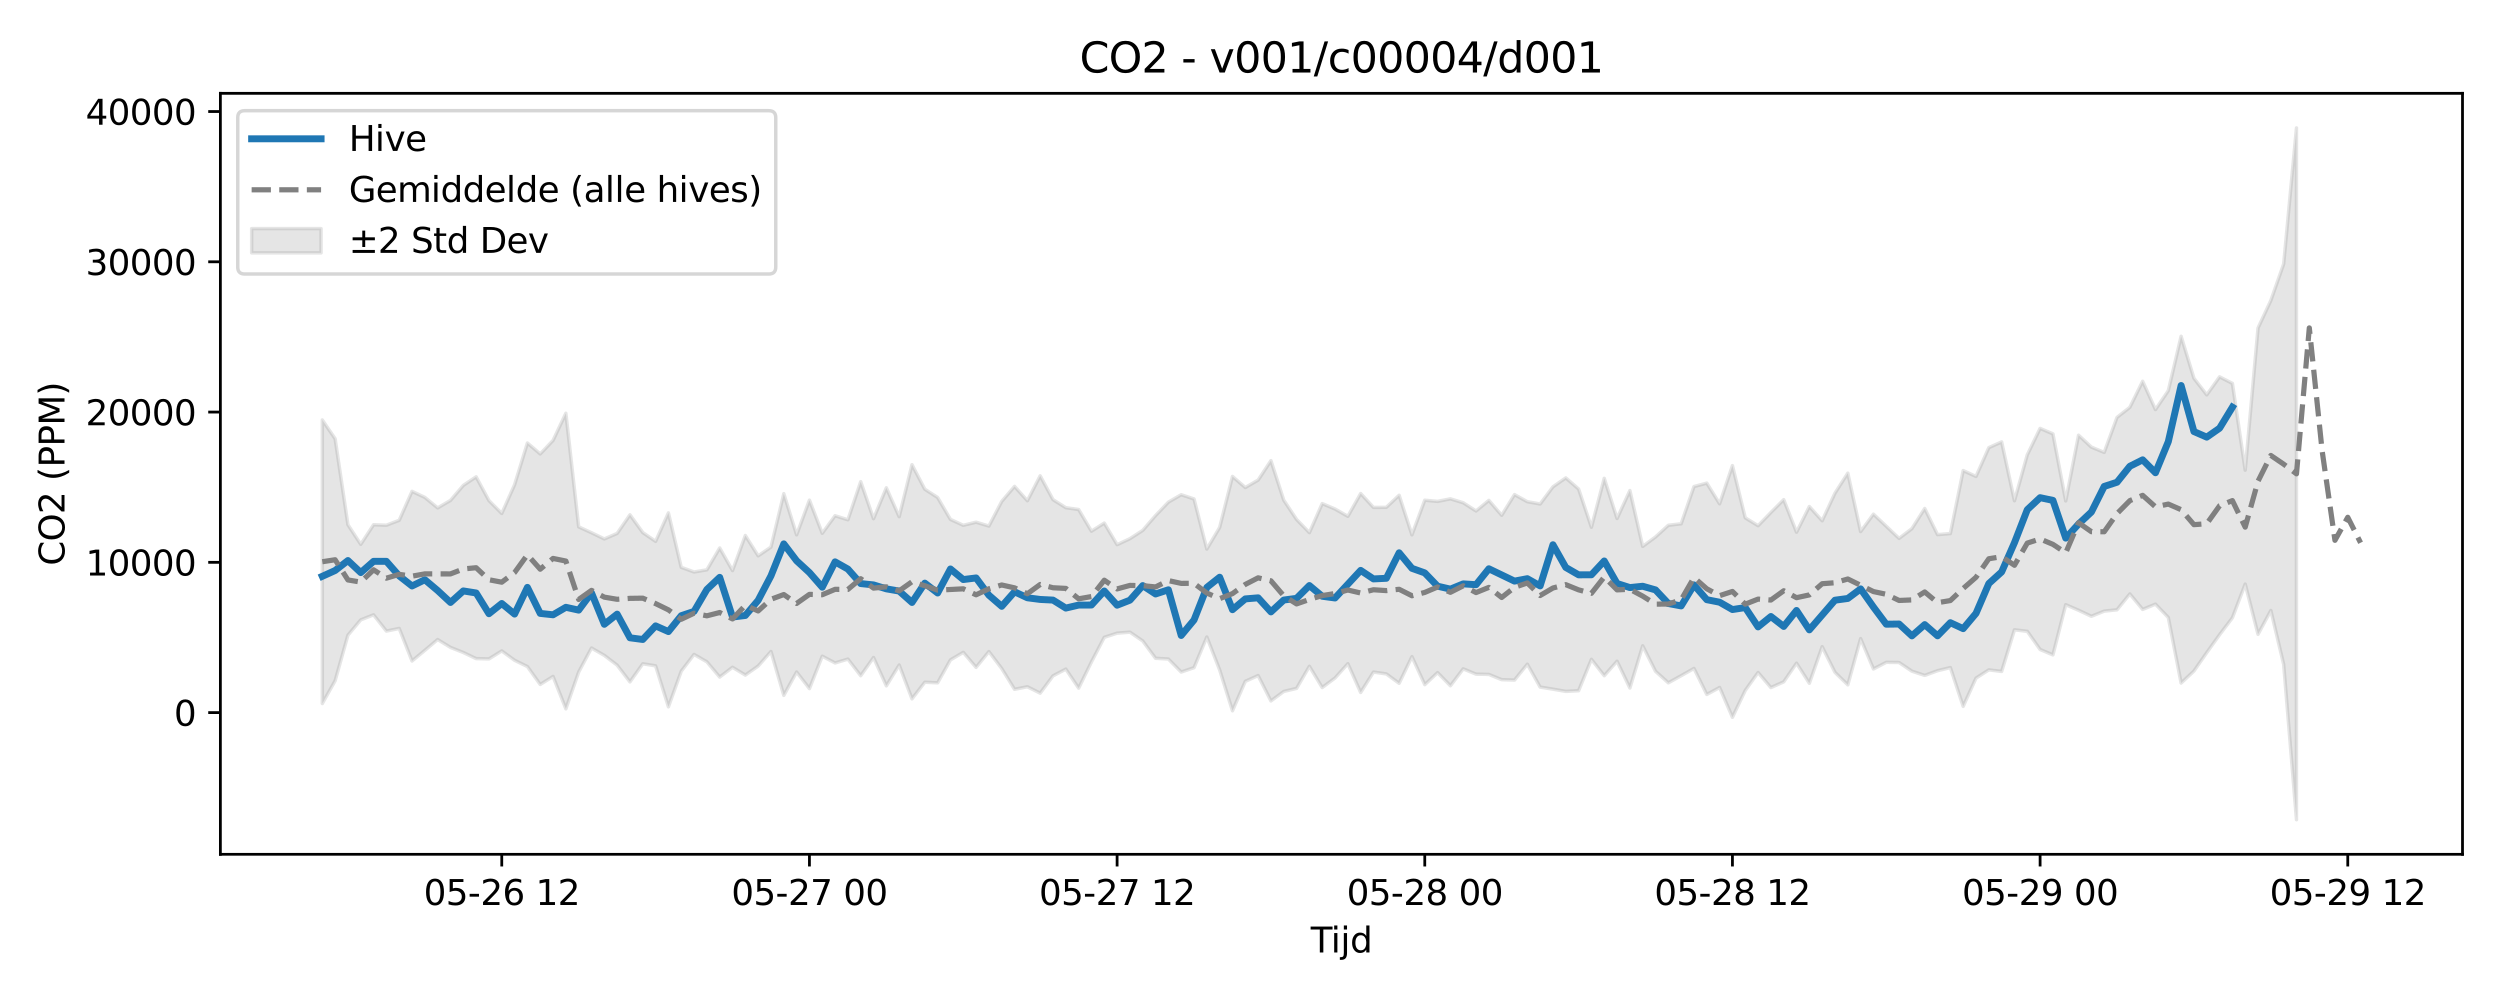 <?xml version="1.0" encoding="utf-8" standalone="no"?>
<!DOCTYPE svg PUBLIC "-//W3C//DTD SVG 1.1//EN"
  "http://www.w3.org/Graphics/SVG/1.1/DTD/svg11.dtd">
<svg xmlns:xlink="http://www.w3.org/1999/xlink" width="720pt" height="288pt" viewBox="0 0 720 288" xmlns="http://www.w3.org/2000/svg" version="1.1">
 <defs>
  <style type="text/css">*{stroke-linejoin: round; stroke-linecap: butt}</style>
 </defs>
 <g id="figure_1">
  <g id="patch_1">
   <path d="M 0 288 
L 720 288 
L 720 0 
L 0 0 
z
" style="fill: #ffffff"/>
  </g>
  <g id="axes_1">
   <g id="patch_2">
    <path d="M 63.47 246.04 
L 709.2 246.04 
L 709.2 26.88 
L 63.47 26.88 
z
" style="fill: #ffffff"/>
   </g>
   <g id="FillBetweenPolyCollection_1">
    <defs>
     <path id="mec05fd77f2" d="M 92.821 -167.058 
L 92.821 -85.381 
L 96.513 -91.936 
L 100.205 -105.073 
L 103.897 -109.483 
L 107.589 -110.925 
L 111.281 -106.247 
L 114.973 -107.007 
L 118.665 -97.635 
L 122.357 -100.699 
L 126.049 -103.819 
L 129.741 -101.544 
L 133.433 -100.077 
L 137.125 -98.317 
L 140.817 -98.234 
L 144.509 -100.536 
L 148.201 -97.835 
L 151.893 -96.03 
L 155.585 -90.869 
L 159.277 -93.185 
L 162.969 -83.854 
L 166.661 -94.447 
L 170.353 -101.372 
L 174.045 -99.25 
L 177.737 -96.43 
L 181.429 -91.61 
L 185.121 -96.826 
L 188.813 -96.237 
L 192.505 -84.433 
L 196.197 -94.684 
L 199.889 -99.527 
L 203.581 -97.396 
L 207.273 -93.004 
L 210.965 -95.823 
L 214.657 -93.575 
L 218.349 -96.176 
L 222.041 -100.368 
L 225.733 -87.726 
L 229.425 -94.453 
L 233.117 -89.685 
L 236.809 -99.022 
L 240.501 -97.07 
L 244.193 -98.182 
L 247.885 -93.393 
L 251.577 -98.635 
L 255.269 -90.477 
L 258.961 -96.477 
L 262.653 -86.728 
L 266.345 -91.515 
L 270.037 -91.349 
L 273.729 -97.952 
L 277.421 -100.121 
L 281.113 -95.795 
L 284.805 -100.342 
L 288.497 -95.462 
L 292.189 -89.473 
L 295.881 -90.213 
L 299.573 -88.372 
L 303.265 -93.346 
L 306.957 -95.299 
L 310.649 -89.815 
L 314.341 -97.368 
L 318.033 -104.449 
L 321.725 -105.646 
L 325.417 -105.938 
L 329.109 -103.404 
L 332.801 -98.41 
L 336.493 -98.201 
L 340.185 -94.454 
L 343.877 -95.703 
L 347.569 -104.539 
L 351.261 -95.062 
L 354.953 -83.294 
L 358.645 -91.775 
L 362.337 -93.438 
L 366.029 -86.128 
L 369.721 -88.858 
L 373.413 -89.741 
L 377.105 -96.111 
L 380.797 -89.981 
L 384.489 -92.734 
L 388.181 -96.851 
L 391.873 -88.57 
L 395.565 -94.441 
L 399.257 -93.915 
L 402.949 -91.207 
L 406.641 -98.881 
L 410.333 -90.817 
L 414.025 -94.281 
L 417.717 -90.495 
L 421.409 -95.366 
L 425.101 -93.843 
L 428.793 -93.766 
L 432.485 -92.258 
L 436.177 -92.134 
L 439.869 -96.707 
L 443.561 -90.118 
L 447.253 -89.522 
L 450.945 -88.876 
L 454.637 -89.076 
L 458.329 -98.113 
L 462.021 -93.398 
L 465.713 -97.565 
L 469.405 -89.852 
L 473.097 -102.003 
L 476.789 -94.667 
L 480.481 -91.348 
L 484.173 -93.396 
L 487.865 -95.491 
L 491.557 -88 
L 495.249 -90.002 
L 498.941 -81.42 
L 502.633 -89.14 
L 506.325 -94.32 
L 510.017 -89.975 
L 513.709 -91.623 
L 517.401 -97.008 
L 521.093 -91.217 
L 524.785 -101.756 
L 528.477 -94.355 
L 532.169 -90.772 
L 535.861 -104.081 
L 539.553 -95.335 
L 543.245 -97.251 
L 546.937 -97.197 
L 550.629 -94.7 
L 554.321 -93.478 
L 558.013 -94.834 
L 561.705 -95.737 
L 565.397 -84.564 
L 569.089 -92.705 
L 572.781 -95.078 
L 576.473 -94.623 
L 580.165 -106.621 
L 583.857 -106.18 
L 587.549 -100.944 
L 591.241 -99.394 
L 594.933 -113.848 
L 598.625 -112.246 
L 602.317 -110.508 
L 606.009 -111.992 
L 609.701 -112.377 
L 613.393 -116.944 
L 617.085 -112.485 
L 620.777 -114.008 
L 624.469 -110.166 
L 628.161 -91.28 
L 631.853 -94.738 
L 635.545 -100.047 
L 639.237 -105.195 
L 642.929 -110.075 
L 646.621 -119.786 
L 650.313 -105.316 
L 654.005 -112.184 
L 657.697 -96.638 
L 661.389 -51.922 
L 661.389 -251.158 
L 661.389 -251.158 
L 657.697 -211.985 
L 654.005 -201.469 
L 650.313 -193.535 
L 646.621 -152.585 
L 642.929 -177.584 
L 639.237 -179.466 
L 635.545 -174.276 
L 631.853 -179.062 
L 628.161 -191.151 
L 624.469 -175.483 
L 620.777 -170.05 
L 617.085 -178.197 
L 613.393 -170.688 
L 609.701 -167.791 
L 606.009 -157.713 
L 602.317 -159.238 
L 598.625 -162.658 
L 594.933 -143.732 
L 591.241 -163.054 
L 587.549 -164.619 
L 583.857 -156.997 
L 580.165 -143.776 
L 576.473 -160.732 
L 572.781 -159.08 
L 569.089 -150.785 
L 565.397 -152.476 
L 561.705 -134.341 
L 558.013 -134.024 
L 554.321 -141.559 
L 550.629 -135.751 
L 546.937 -132.938 
L 543.245 -136.442 
L 539.553 -139.921 
L 535.861 -134.897 
L 532.169 -151.728 
L 528.477 -145.985 
L 524.785 -138.021 
L 521.093 -142.117 
L 517.401 -134.729 
L 513.709 -144.101 
L 510.017 -140.405 
L 506.325 -136.6 
L 502.633 -138.866 
L 498.941 -153.9 
L 495.249 -142.903 
L 491.557 -148.862 
L 487.865 -147.869 
L 484.173 -137.152 
L 480.481 -136.722 
L 476.789 -133.356 
L 473.097 -130.629 
L 469.405 -146.726 
L 465.713 -138.667 
L 462.021 -150.245 
L 458.329 -136.154 
L 454.637 -147.166 
L 450.945 -150.365 
L 447.253 -147.795 
L 443.561 -142.857 
L 439.869 -143.514 
L 436.177 -145.555 
L 432.485 -139.594 
L 428.793 -143.892 
L 425.101 -140.838 
L 421.409 -143.209 
L 417.717 -144.336 
L 414.025 -143.603 
L 410.333 -143.941 
L 406.641 -133.967 
L 402.949 -145.365 
L 399.257 -141.892 
L 395.565 -141.861 
L 391.873 -145.862 
L 388.181 -139.298 
L 384.489 -141.407 
L 380.797 -142.966 
L 377.105 -134.593 
L 373.413 -138.41 
L 369.721 -143.957 
L 366.029 -155.331 
L 362.337 -149.735 
L 358.645 -147.596 
L 354.953 -150.786 
L 351.261 -136.103 
L 347.569 -129.872 
L 343.877 -144.301 
L 340.185 -145.52 
L 336.493 -143.38 
L 332.801 -139.518 
L 329.109 -135.248 
L 325.417 -132.861 
L 321.725 -131.139 
L 318.033 -137.358 
L 314.341 -135.013 
L 310.649 -141.271 
L 306.957 -141.78 
L 303.265 -144.109 
L 299.573 -150.968 
L 295.881 -143.785 
L 292.189 -147.919 
L 288.497 -143.591 
L 284.805 -136.502 
L 281.113 -137.608 
L 277.421 -136.714 
L 273.729 -138.416 
L 270.037 -144.724 
L 266.345 -147.098 
L 262.653 -154.181 
L 258.961 -139.194 
L 255.269 -147.509 
L 251.577 -138.612 
L 247.885 -149.274 
L 244.193 -138.305 
L 240.501 -139.467 
L 236.809 -134.413 
L 233.117 -143.957 
L 229.425 -133.968 
L 225.733 -145.818 
L 222.041 -130.441 
L 218.349 -127.92 
L 214.657 -133.777 
L 210.965 -123.679 
L 207.273 -130.185 
L 203.581 -123.895 
L 199.889 -123.271 
L 196.197 -124.614 
L 192.505 -140.289 
L 188.813 -132.089 
L 185.121 -134.628 
L 181.429 -139.734 
L 177.737 -134.375 
L 174.045 -132.787 
L 170.353 -134.575 
L 166.661 -136.263 
L 162.969 -168.984 
L 159.277 -161.159 
L 155.585 -157.267 
L 151.893 -160.413 
L 148.201 -148.393 
L 144.509 -140.122 
L 140.817 -143.832 
L 137.125 -150.676 
L 133.433 -148.204 
L 129.741 -143.883 
L 126.049 -141.722 
L 122.357 -144.75 
L 118.665 -146.494 
L 114.973 -138.163 
L 111.281 -136.739 
L 107.589 -136.875 
L 103.897 -131.231 
L 100.205 -136.878 
L 96.513 -161.644 
L 92.821 -167.058 
z
" style="stroke: #808080; stroke-opacity: 0.2"/>
    </defs>
    <g clip-path="url(#p8304ebee08)">
     <use xlink:href="#mec05fd77f2" x="0" y="288" style="fill: #808080; fill-opacity: 0.2; stroke: #808080; stroke-opacity: 0.2"/>
    </g>
   </g>
   <g id="matplotlib.axis_1">
    <g id="xtick_1">
     <g id="line2d_1">
      <defs>
       <path id="mc425ddde4b" d="M 0 0 
L 0 3.5 
" style="stroke: #000000; stroke-width: 0.8"/>
      </defs>
      <g>
       <use xlink:href="#mc425ddde4b" x="144.509" y="246.04" style="stroke: #000000; stroke-width: 0.8"/>
      </g>
     </g>
     <g id="text_1">
      <!-- 05-26 12 -->
      <g transform="translate(122.029 260.638) scale(0.1 -0.1)">
       <defs>
        <path id="DejaVuSans-30" d="M 2034 4250 
Q 1547 4250 1301 3770 
Q 1056 3291 1056 2328 
Q 1056 1369 1301 889 
Q 1547 409 2034 409 
Q 2525 409 2770 889 
Q 3016 1369 3016 2328 
Q 3016 3291 2770 3770 
Q 2525 4250 2034 4250 
z
M 2034 4750 
Q 2819 4750 3233 4129 
Q 3647 3509 3647 2328 
Q 3647 1150 3233 529 
Q 2819 -91 2034 -91 
Q 1250 -91 836 529 
Q 422 1150 422 2328 
Q 422 3509 836 4129 
Q 1250 4750 2034 4750 
z
" transform="scale(0.016)"/>
        <path id="DejaVuSans-35" d="M 691 4666 
L 3169 4666 
L 3169 4134 
L 1269 4134 
L 1269 2991 
Q 1406 3038 1543 3061 
Q 1681 3084 1819 3084 
Q 2600 3084 3056 2656 
Q 3513 2228 3513 1497 
Q 3513 744 3044 326 
Q 2575 -91 1722 -91 
Q 1428 -91 1123 -41 
Q 819 9 494 109 
L 494 744 
Q 775 591 1075 516 
Q 1375 441 1709 441 
Q 2250 441 2565 725 
Q 2881 1009 2881 1497 
Q 2881 1984 2565 2268 
Q 2250 2553 1709 2553 
Q 1456 2553 1204 2497 
Q 953 2441 691 2322 
L 691 4666 
z
" transform="scale(0.016)"/>
        <path id="DejaVuSans-2d" d="M 313 2009 
L 1997 2009 
L 1997 1497 
L 313 1497 
L 313 2009 
z
" transform="scale(0.016)"/>
        <path id="DejaVuSans-32" d="M 1228 531 
L 3431 531 
L 3431 0 
L 469 0 
L 469 531 
Q 828 903 1448 1529 
Q 2069 2156 2228 2338 
Q 2531 2678 2651 2914 
Q 2772 3150 2772 3378 
Q 2772 3750 2511 3984 
Q 2250 4219 1831 4219 
Q 1534 4219 1204 4116 
Q 875 4013 500 3803 
L 500 4441 
Q 881 4594 1212 4672 
Q 1544 4750 1819 4750 
Q 2544 4750 2975 4387 
Q 3406 4025 3406 3419 
Q 3406 3131 3298 2873 
Q 3191 2616 2906 2266 
Q 2828 2175 2409 1742 
Q 1991 1309 1228 531 
z
" transform="scale(0.016)"/>
        <path id="DejaVuSans-36" d="M 2113 2584 
Q 1688 2584 1439 2293 
Q 1191 2003 1191 1497 
Q 1191 994 1439 701 
Q 1688 409 2113 409 
Q 2538 409 2786 701 
Q 3034 994 3034 1497 
Q 3034 2003 2786 2293 
Q 2538 2584 2113 2584 
z
M 3366 4563 
L 3366 3988 
Q 3128 4100 2886 4159 
Q 2644 4219 2406 4219 
Q 1781 4219 1451 3797 
Q 1122 3375 1075 2522 
Q 1259 2794 1537 2939 
Q 1816 3084 2150 3084 
Q 2853 3084 3261 2657 
Q 3669 2231 3669 1497 
Q 3669 778 3244 343 
Q 2819 -91 2113 -91 
Q 1303 -91 875 529 
Q 447 1150 447 2328 
Q 447 3434 972 4092 
Q 1497 4750 2381 4750 
Q 2619 4750 2861 4703 
Q 3103 4656 3366 4563 
z
" transform="scale(0.016)"/>
        <path id="DejaVuSans-20" transform="scale(0.016)"/>
        <path id="DejaVuSans-31" d="M 794 531 
L 1825 531 
L 1825 4091 
L 703 3866 
L 703 4441 
L 1819 4666 
L 2450 4666 
L 2450 531 
L 3481 531 
L 3481 0 
L 794 0 
L 794 531 
z
" transform="scale(0.016)"/>
       </defs>
       <use xlink:href="#DejaVuSans-30"/>
       <use xlink:href="#DejaVuSans-35" transform="translate(63.623 0)"/>
       <use xlink:href="#DejaVuSans-2d" transform="translate(127.246 0)"/>
       <use xlink:href="#DejaVuSans-32" transform="translate(163.33 0)"/>
       <use xlink:href="#DejaVuSans-36" transform="translate(226.953 0)"/>
       <use xlink:href="#DejaVuSans-20" transform="translate(290.576 0)"/>
       <use xlink:href="#DejaVuSans-31" transform="translate(322.363 0)"/>
       <use xlink:href="#DejaVuSans-32" transform="translate(385.986 0)"/>
      </g>
     </g>
    </g>
    <g id="xtick_2">
     <g id="line2d_2">
      <g>
       <use xlink:href="#mc425ddde4b" x="233.117" y="246.04" style="stroke: #000000; stroke-width: 0.8"/>
      </g>
     </g>
     <g id="text_2">
      <!-- 05-27 00 -->
      <g transform="translate(210.637 260.638) scale(0.1 -0.1)">
       <defs>
        <path id="DejaVuSans-37" d="M 525 4666 
L 3525 4666 
L 3525 4397 
L 1831 0 
L 1172 0 
L 2766 4134 
L 525 4134 
L 525 4666 
z
" transform="scale(0.016)"/>
       </defs>
       <use xlink:href="#DejaVuSans-30"/>
       <use xlink:href="#DejaVuSans-35" transform="translate(63.623 0)"/>
       <use xlink:href="#DejaVuSans-2d" transform="translate(127.246 0)"/>
       <use xlink:href="#DejaVuSans-32" transform="translate(163.33 0)"/>
       <use xlink:href="#DejaVuSans-37" transform="translate(226.953 0)"/>
       <use xlink:href="#DejaVuSans-20" transform="translate(290.576 0)"/>
       <use xlink:href="#DejaVuSans-30" transform="translate(322.363 0)"/>
       <use xlink:href="#DejaVuSans-30" transform="translate(385.986 0)"/>
      </g>
     </g>
    </g>
    <g id="xtick_3">
     <g id="line2d_3">
      <g>
       <use xlink:href="#mc425ddde4b" x="321.725" y="246.04" style="stroke: #000000; stroke-width: 0.8"/>
      </g>
     </g>
     <g id="text_3">
      <!-- 05-27 12 -->
      <g transform="translate(299.245 260.638) scale(0.1 -0.1)">
       <use xlink:href="#DejaVuSans-30"/>
       <use xlink:href="#DejaVuSans-35" transform="translate(63.623 0)"/>
       <use xlink:href="#DejaVuSans-2d" transform="translate(127.246 0)"/>
       <use xlink:href="#DejaVuSans-32" transform="translate(163.33 0)"/>
       <use xlink:href="#DejaVuSans-37" transform="translate(226.953 0)"/>
       <use xlink:href="#DejaVuSans-20" transform="translate(290.576 0)"/>
       <use xlink:href="#DejaVuSans-31" transform="translate(322.363 0)"/>
       <use xlink:href="#DejaVuSans-32" transform="translate(385.986 0)"/>
      </g>
     </g>
    </g>
    <g id="xtick_4">
     <g id="line2d_4">
      <g>
       <use xlink:href="#mc425ddde4b" x="410.333" y="246.04" style="stroke: #000000; stroke-width: 0.8"/>
      </g>
     </g>
     <g id="text_4">
      <!-- 05-28 00 -->
      <g transform="translate(387.853 260.638) scale(0.1 -0.1)">
       <defs>
        <path id="DejaVuSans-38" d="M 2034 2216 
Q 1584 2216 1326 1975 
Q 1069 1734 1069 1313 
Q 1069 891 1326 650 
Q 1584 409 2034 409 
Q 2484 409 2743 651 
Q 3003 894 3003 1313 
Q 3003 1734 2745 1975 
Q 2488 2216 2034 2216 
z
M 1403 2484 
Q 997 2584 770 2862 
Q 544 3141 544 3541 
Q 544 4100 942 4425 
Q 1341 4750 2034 4750 
Q 2731 4750 3128 4425 
Q 3525 4100 3525 3541 
Q 3525 3141 3298 2862 
Q 3072 2584 2669 2484 
Q 3125 2378 3379 2068 
Q 3634 1759 3634 1313 
Q 3634 634 3220 271 
Q 2806 -91 2034 -91 
Q 1263 -91 848 271 
Q 434 634 434 1313 
Q 434 1759 690 2068 
Q 947 2378 1403 2484 
z
M 1172 3481 
Q 1172 3119 1398 2916 
Q 1625 2713 2034 2713 
Q 2441 2713 2670 2916 
Q 2900 3119 2900 3481 
Q 2900 3844 2670 4047 
Q 2441 4250 2034 4250 
Q 1625 4250 1398 4047 
Q 1172 3844 1172 3481 
z
" transform="scale(0.016)"/>
       </defs>
       <use xlink:href="#DejaVuSans-30"/>
       <use xlink:href="#DejaVuSans-35" transform="translate(63.623 0)"/>
       <use xlink:href="#DejaVuSans-2d" transform="translate(127.246 0)"/>
       <use xlink:href="#DejaVuSans-32" transform="translate(163.33 0)"/>
       <use xlink:href="#DejaVuSans-38" transform="translate(226.953 0)"/>
       <use xlink:href="#DejaVuSans-20" transform="translate(290.576 0)"/>
       <use xlink:href="#DejaVuSans-30" transform="translate(322.363 0)"/>
       <use xlink:href="#DejaVuSans-30" transform="translate(385.986 0)"/>
      </g>
     </g>
    </g>
    <g id="xtick_5">
     <g id="line2d_5">
      <g>
       <use xlink:href="#mc425ddde4b" x="498.941" y="246.04" style="stroke: #000000; stroke-width: 0.8"/>
      </g>
     </g>
     <g id="text_5">
      <!-- 05-28 12 -->
      <g transform="translate(476.46 260.638) scale(0.1 -0.1)">
       <use xlink:href="#DejaVuSans-30"/>
       <use xlink:href="#DejaVuSans-35" transform="translate(63.623 0)"/>
       <use xlink:href="#DejaVuSans-2d" transform="translate(127.246 0)"/>
       <use xlink:href="#DejaVuSans-32" transform="translate(163.33 0)"/>
       <use xlink:href="#DejaVuSans-38" transform="translate(226.953 0)"/>
       <use xlink:href="#DejaVuSans-20" transform="translate(290.576 0)"/>
       <use xlink:href="#DejaVuSans-31" transform="translate(322.363 0)"/>
       <use xlink:href="#DejaVuSans-32" transform="translate(385.986 0)"/>
      </g>
     </g>
    </g>
    <g id="xtick_6">
     <g id="line2d_6">
      <g>
       <use xlink:href="#mc425ddde4b" x="587.549" y="246.04" style="stroke: #000000; stroke-width: 0.8"/>
      </g>
     </g>
     <g id="text_6">
      <!-- 05-29 00 -->
      <g transform="translate(565.068 260.638) scale(0.1 -0.1)">
       <defs>
        <path id="DejaVuSans-39" d="M 703 97 
L 703 672 
Q 941 559 1184 500 
Q 1428 441 1663 441 
Q 2288 441 2617 861 
Q 2947 1281 2994 2138 
Q 2813 1869 2534 1725 
Q 2256 1581 1919 1581 
Q 1219 1581 811 2004 
Q 403 2428 403 3163 
Q 403 3881 828 4315 
Q 1253 4750 1959 4750 
Q 2769 4750 3195 4129 
Q 3622 3509 3622 2328 
Q 3622 1225 3098 567 
Q 2575 -91 1691 -91 
Q 1453 -91 1209 -44 
Q 966 3 703 97 
z
M 1959 2075 
Q 2384 2075 2632 2365 
Q 2881 2656 2881 3163 
Q 2881 3666 2632 3958 
Q 2384 4250 1959 4250 
Q 1534 4250 1286 3958 
Q 1038 3666 1038 3163 
Q 1038 2656 1286 2365 
Q 1534 2075 1959 2075 
z
" transform="scale(0.016)"/>
       </defs>
       <use xlink:href="#DejaVuSans-30"/>
       <use xlink:href="#DejaVuSans-35" transform="translate(63.623 0)"/>
       <use xlink:href="#DejaVuSans-2d" transform="translate(127.246 0)"/>
       <use xlink:href="#DejaVuSans-32" transform="translate(163.33 0)"/>
       <use xlink:href="#DejaVuSans-39" transform="translate(226.953 0)"/>
       <use xlink:href="#DejaVuSans-20" transform="translate(290.576 0)"/>
       <use xlink:href="#DejaVuSans-30" transform="translate(322.363 0)"/>
       <use xlink:href="#DejaVuSans-30" transform="translate(385.986 0)"/>
      </g>
     </g>
    </g>
    <g id="xtick_7">
     <g id="line2d_7">
      <g>
       <use xlink:href="#mc425ddde4b" x="676.157" y="246.04" style="stroke: #000000; stroke-width: 0.8"/>
      </g>
     </g>
     <g id="text_7">
      <!-- 05-29 12 -->
      <g transform="translate(653.676 260.638) scale(0.1 -0.1)">
       <use xlink:href="#DejaVuSans-30"/>
       <use xlink:href="#DejaVuSans-35" transform="translate(63.623 0)"/>
       <use xlink:href="#DejaVuSans-2d" transform="translate(127.246 0)"/>
       <use xlink:href="#DejaVuSans-32" transform="translate(163.33 0)"/>
       <use xlink:href="#DejaVuSans-39" transform="translate(226.953 0)"/>
       <use xlink:href="#DejaVuSans-20" transform="translate(290.576 0)"/>
       <use xlink:href="#DejaVuSans-31" transform="translate(322.363 0)"/>
       <use xlink:href="#DejaVuSans-32" transform="translate(385.986 0)"/>
      </g>
     </g>
    </g>
    <g id="text_8">
     <!-- Tijd -->
     <g transform="translate(377.485 274.317) scale(0.1 -0.1)">
      <defs>
       <path id="DejaVuSans-54" d="M -19 4666 
L 3928 4666 
L 3928 4134 
L 2272 4134 
L 2272 0 
L 1638 0 
L 1638 4134 
L -19 4134 
L -19 4666 
z
" transform="scale(0.016)"/>
       <path id="DejaVuSans-69" d="M 603 3500 
L 1178 3500 
L 1178 0 
L 603 0 
L 603 3500 
z
M 603 4863 
L 1178 4863 
L 1178 4134 
L 603 4134 
L 603 4863 
z
" transform="scale(0.016)"/>
       <path id="DejaVuSans-6a" d="M 603 3500 
L 1178 3500 
L 1178 -63 
Q 1178 -731 923 -1031 
Q 669 -1331 103 -1331 
L -116 -1331 
L -116 -844 
L 38 -844 
Q 366 -844 484 -692 
Q 603 -541 603 -63 
L 603 3500 
z
M 603 4863 
L 1178 4863 
L 1178 4134 
L 603 4134 
L 603 4863 
z
" transform="scale(0.016)"/>
       <path id="DejaVuSans-64" d="M 2906 2969 
L 2906 4863 
L 3481 4863 
L 3481 0 
L 2906 0 
L 2906 525 
Q 2725 213 2448 61 
Q 2172 -91 1784 -91 
Q 1150 -91 751 415 
Q 353 922 353 1747 
Q 353 2572 751 3078 
Q 1150 3584 1784 3584 
Q 2172 3584 2448 3432 
Q 2725 3281 2906 2969 
z
M 947 1747 
Q 947 1113 1208 752 
Q 1469 391 1925 391 
Q 2381 391 2643 752 
Q 2906 1113 2906 1747 
Q 2906 2381 2643 2742 
Q 2381 3103 1925 3103 
Q 1469 3103 1208 2742 
Q 947 2381 947 1747 
z
" transform="scale(0.016)"/>
      </defs>
      <use xlink:href="#DejaVuSans-54"/>
      <use xlink:href="#DejaVuSans-69" transform="translate(57.959 0)"/>
      <use xlink:href="#DejaVuSans-6a" transform="translate(85.742 0)"/>
      <use xlink:href="#DejaVuSans-64" transform="translate(113.525 0)"/>
     </g>
    </g>
   </g>
   <g id="matplotlib.axis_2">
    <g id="ytick_1">
     <g id="line2d_8">
      <defs>
       <path id="mf368342830" d="M 0 0 
L -3.5 0 
" style="stroke: #000000; stroke-width: 0.8"/>
      </defs>
      <g>
       <use xlink:href="#mf368342830" x="63.47" y="205.227" style="stroke: #000000; stroke-width: 0.8"/>
      </g>
     </g>
     <g id="text_9">
      <!-- 0 -->
      <g transform="translate(50.108 209.027) scale(0.1 -0.1)">
       <use xlink:href="#DejaVuSans-30"/>
      </g>
     </g>
    </g>
    <g id="ytick_2">
     <g id="line2d_9">
      <g>
       <use xlink:href="#mf368342830" x="63.47" y="161.952" style="stroke: #000000; stroke-width: 0.8"/>
      </g>
     </g>
     <g id="text_10">
      <!-- 10000 -->
      <g transform="translate(24.657 165.751) scale(0.1 -0.1)">
       <use xlink:href="#DejaVuSans-31"/>
       <use xlink:href="#DejaVuSans-30" transform="translate(63.623 0)"/>
       <use xlink:href="#DejaVuSans-30" transform="translate(127.246 0)"/>
       <use xlink:href="#DejaVuSans-30" transform="translate(190.869 0)"/>
       <use xlink:href="#DejaVuSans-30" transform="translate(254.492 0)"/>
      </g>
     </g>
    </g>
    <g id="ytick_3">
     <g id="line2d_10">
      <g>
       <use xlink:href="#mf368342830" x="63.47" y="118.677" style="stroke: #000000; stroke-width: 0.8"/>
      </g>
     </g>
     <g id="text_11">
      <!-- 20000 -->
      <g transform="translate(24.657 122.476) scale(0.1 -0.1)">
       <use xlink:href="#DejaVuSans-32"/>
       <use xlink:href="#DejaVuSans-30" transform="translate(63.623 0)"/>
       <use xlink:href="#DejaVuSans-30" transform="translate(127.246 0)"/>
       <use xlink:href="#DejaVuSans-30" transform="translate(190.869 0)"/>
       <use xlink:href="#DejaVuSans-30" transform="translate(254.492 0)"/>
      </g>
     </g>
    </g>
    <g id="ytick_4">
     <g id="line2d_11">
      <g>
       <use xlink:href="#mf368342830" x="63.47" y="75.401" style="stroke: #000000; stroke-width: 0.8"/>
      </g>
     </g>
     <g id="text_12">
      <!-- 30000 -->
      <g transform="translate(24.657 79.201) scale(0.1 -0.1)">
       <defs>
        <path id="DejaVuSans-33" d="M 2597 2516 
Q 3050 2419 3304 2112 
Q 3559 1806 3559 1356 
Q 3559 666 3084 287 
Q 2609 -91 1734 -91 
Q 1441 -91 1130 -33 
Q 819 25 488 141 
L 488 750 
Q 750 597 1062 519 
Q 1375 441 1716 441 
Q 2309 441 2620 675 
Q 2931 909 2931 1356 
Q 2931 1769 2642 2001 
Q 2353 2234 1838 2234 
L 1294 2234 
L 1294 2753 
L 1863 2753 
Q 2328 2753 2575 2939 
Q 2822 3125 2822 3475 
Q 2822 3834 2567 4026 
Q 2313 4219 1838 4219 
Q 1578 4219 1281 4162 
Q 984 4106 628 3988 
L 628 4550 
Q 988 4650 1302 4700 
Q 1616 4750 1894 4750 
Q 2613 4750 3031 4423 
Q 3450 4097 3450 3541 
Q 3450 3153 3228 2886 
Q 3006 2619 2597 2516 
z
" transform="scale(0.016)"/>
       </defs>
       <use xlink:href="#DejaVuSans-33"/>
       <use xlink:href="#DejaVuSans-30" transform="translate(63.623 0)"/>
       <use xlink:href="#DejaVuSans-30" transform="translate(127.246 0)"/>
       <use xlink:href="#DejaVuSans-30" transform="translate(190.869 0)"/>
       <use xlink:href="#DejaVuSans-30" transform="translate(254.492 0)"/>
      </g>
     </g>
    </g>
    <g id="ytick_5">
     <g id="line2d_12">
      <g>
       <use xlink:href="#mf368342830" x="63.47" y="32.126" style="stroke: #000000; stroke-width: 0.8"/>
      </g>
     </g>
     <g id="text_13">
      <!-- 40000 -->
      <g transform="translate(24.657 35.925) scale(0.1 -0.1)">
       <defs>
        <path id="DejaVuSans-34" d="M 2419 4116 
L 825 1625 
L 2419 1625 
L 2419 4116 
z
M 2253 4666 
L 3047 4666 
L 3047 1625 
L 3713 1625 
L 3713 1100 
L 3047 1100 
L 3047 0 
L 2419 0 
L 2419 1100 
L 313 1100 
L 313 1709 
L 2253 4666 
z
" transform="scale(0.016)"/>
       </defs>
       <use xlink:href="#DejaVuSans-34"/>
       <use xlink:href="#DejaVuSans-30" transform="translate(63.623 0)"/>
       <use xlink:href="#DejaVuSans-30" transform="translate(127.246 0)"/>
       <use xlink:href="#DejaVuSans-30" transform="translate(190.869 0)"/>
       <use xlink:href="#DejaVuSans-30" transform="translate(254.492 0)"/>
      </g>
     </g>
    </g>
    <g id="text_14">
     <!-- CO2 (PPM) -->
     <g transform="translate(18.578 162.903) rotate(-90) scale(0.1 -0.1)">
      <defs>
       <path id="DejaVuSans-43" d="M 4122 4306 
L 4122 3641 
Q 3803 3938 3442 4084 
Q 3081 4231 2675 4231 
Q 1875 4231 1450 3742 
Q 1025 3253 1025 2328 
Q 1025 1406 1450 917 
Q 1875 428 2675 428 
Q 3081 428 3442 575 
Q 3803 722 4122 1019 
L 4122 359 
Q 3791 134 3420 21 
Q 3050 -91 2638 -91 
Q 1578 -91 968 557 
Q 359 1206 359 2328 
Q 359 3453 968 4101 
Q 1578 4750 2638 4750 
Q 3056 4750 3426 4639 
Q 3797 4528 4122 4306 
z
" transform="scale(0.016)"/>
       <path id="DejaVuSans-4f" d="M 2522 4238 
Q 1834 4238 1429 3725 
Q 1025 3213 1025 2328 
Q 1025 1447 1429 934 
Q 1834 422 2522 422 
Q 3209 422 3611 934 
Q 4013 1447 4013 2328 
Q 4013 3213 3611 3725 
Q 3209 4238 2522 4238 
z
M 2522 4750 
Q 3503 4750 4090 4092 
Q 4678 3434 4678 2328 
Q 4678 1225 4090 567 
Q 3503 -91 2522 -91 
Q 1538 -91 948 565 
Q 359 1222 359 2328 
Q 359 3434 948 4092 
Q 1538 4750 2522 4750 
z
" transform="scale(0.016)"/>
       <path id="DejaVuSans-28" d="M 1984 4856 
Q 1566 4138 1362 3434 
Q 1159 2731 1159 2009 
Q 1159 1288 1364 580 
Q 1569 -128 1984 -844 
L 1484 -844 
Q 1016 -109 783 600 
Q 550 1309 550 2009 
Q 550 2706 781 3412 
Q 1013 4119 1484 4856 
L 1984 4856 
z
" transform="scale(0.016)"/>
       <path id="DejaVuSans-50" d="M 1259 4147 
L 1259 2394 
L 2053 2394 
Q 2494 2394 2734 2622 
Q 2975 2850 2975 3272 
Q 2975 3691 2734 3919 
Q 2494 4147 2053 4147 
L 1259 4147 
z
M 628 4666 
L 2053 4666 
Q 2838 4666 3239 4311 
Q 3641 3956 3641 3272 
Q 3641 2581 3239 2228 
Q 2838 1875 2053 1875 
L 1259 1875 
L 1259 0 
L 628 0 
L 628 4666 
z
" transform="scale(0.016)"/>
       <path id="DejaVuSans-4d" d="M 628 4666 
L 1569 4666 
L 2759 1491 
L 3956 4666 
L 4897 4666 
L 4897 0 
L 4281 0 
L 4281 4097 
L 3078 897 
L 2444 897 
L 1241 4097 
L 1241 0 
L 628 0 
L 628 4666 
z
" transform="scale(0.016)"/>
       <path id="DejaVuSans-29" d="M 513 4856 
L 1013 4856 
Q 1481 4119 1714 3412 
Q 1947 2706 1947 2009 
Q 1947 1309 1714 600 
Q 1481 -109 1013 -844 
L 513 -844 
Q 928 -128 1133 580 
Q 1338 1288 1338 2009 
Q 1338 2731 1133 3434 
Q 928 4138 513 4856 
z
" transform="scale(0.016)"/>
      </defs>
      <use xlink:href="#DejaVuSans-43"/>
      <use xlink:href="#DejaVuSans-4f" transform="translate(69.824 0)"/>
      <use xlink:href="#DejaVuSans-32" transform="translate(148.535 0)"/>
      <use xlink:href="#DejaVuSans-20" transform="translate(212.158 0)"/>
      <use xlink:href="#DejaVuSans-28" transform="translate(243.945 0)"/>
      <use xlink:href="#DejaVuSans-50" transform="translate(282.959 0)"/>
      <use xlink:href="#DejaVuSans-50" transform="translate(343.262 0)"/>
      <use xlink:href="#DejaVuSans-4d" transform="translate(403.564 0)"/>
      <use xlink:href="#DejaVuSans-29" transform="translate(489.844 0)"/>
     </g>
    </g>
   </g>
   <g id="line2d_13">
    <path d="M 92.821 165.981 
L 96.513 164.311 
L 100.205 161.437 
L 103.897 164.905 
L 107.589 161.666 
L 111.281 161.669 
L 114.973 165.87 
L 118.665 168.761 
L 122.357 166.963 
L 126.049 170.075 
L 129.741 173.508 
L 133.433 170.187 
L 137.125 170.776 
L 140.817 176.748 
L 144.509 173.808 
L 148.201 176.855 
L 151.893 169.168 
L 155.585 176.661 
L 159.277 177.059 
L 162.969 174.904 
L 166.661 175.715 
L 170.353 170.761 
L 174.045 179.797 
L 177.737 176.876 
L 181.429 183.685 
L 185.121 184.17 
L 188.813 180.255 
L 192.505 181.896 
L 196.197 177.323 
L 199.889 176.084 
L 203.581 169.77 
L 207.273 166.28 
L 210.965 177.711 
L 214.657 177.256 
L 218.349 172.895 
L 222.041 165.84 
L 225.733 156.642 
L 229.425 161.505 
L 233.117 164.901 
L 236.809 169.117 
L 240.501 161.814 
L 244.193 163.892 
L 247.885 168.071 
L 251.577 168.453 
L 255.269 169.587 
L 258.961 170.226 
L 262.653 173.507 
L 266.345 167.944 
L 270.037 170.783 
L 273.729 163.865 
L 277.421 166.911 
L 281.113 166.448 
L 284.805 171.422 
L 288.497 174.623 
L 292.189 170.433 
L 295.881 172.162 
L 299.573 172.641 
L 303.265 172.826 
L 306.957 175.128 
L 310.649 174.262 
L 314.341 174.247 
L 318.033 170.205 
L 321.725 174.297 
L 325.417 172.852 
L 329.109 168.653 
L 332.801 171.066 
L 336.493 169.861 
L 340.185 183.013 
L 343.877 178.561 
L 347.569 169.175 
L 351.261 166.242 
L 354.953 175.59 
L 358.645 172.484 
L 362.337 172.175 
L 366.029 176.224 
L 369.721 172.814 
L 373.413 172.319 
L 377.105 168.638 
L 380.797 171.722 
L 384.489 172.221 
L 391.873 164.273 
L 395.565 166.728 
L 399.257 166.551 
L 402.949 159.208 
L 406.641 163.677 
L 410.333 164.991 
L 414.025 168.821 
L 417.717 169.669 
L 421.409 168.155 
L 425.101 168.389 
L 428.793 163.807 
L 436.177 167.359 
L 439.869 166.659 
L 443.561 168.739 
L 447.253 156.89 
L 450.945 163.423 
L 454.637 165.555 
L 458.329 165.537 
L 462.021 161.564 
L 465.713 168.047 
L 469.405 169.222 
L 473.097 168.839 
L 476.789 169.892 
L 480.481 173.812 
L 484.173 174.504 
L 487.865 168.463 
L 491.557 172.71 
L 495.249 173.436 
L 498.941 175.551 
L 502.633 174.979 
L 506.325 180.546 
L 510.017 177.553 
L 513.709 180.415 
L 517.401 175.816 
L 521.093 181.396 
L 528.477 172.856 
L 532.169 172.357 
L 535.861 169.6 
L 539.553 174.832 
L 543.245 179.77 
L 546.937 179.718 
L 550.629 183.13 
L 554.321 179.887 
L 558.013 183.117 
L 561.705 179.336 
L 565.397 181.049 
L 569.089 176.65 
L 572.781 168.06 
L 576.473 164.717 
L 580.165 156.299 
L 583.857 146.79 
L 587.549 143.332 
L 591.241 144.115 
L 594.933 154.976 
L 598.625 150.917 
L 602.317 147.463 
L 606.009 140.089 
L 609.701 138.886 
L 613.393 134.286 
L 617.085 132.433 
L 620.777 136.15 
L 624.469 127.196 
L 628.161 111.03 
L 631.853 124.29 
L 635.545 125.895 
L 639.237 123.32 
L 642.929 117.275 
L 642.929 117.275 
" clip-path="url(#p8304ebee08)" style="fill: none; stroke: #1f77b4; stroke-width: 2; stroke-linecap: square"/>
   </g>
   <g id="line2d_14">
    <path d="M 92.821 161.78 
L 96.513 161.21 
L 100.205 167.024 
L 103.897 167.643 
L 107.589 164.1 
L 111.281 166.507 
L 114.973 165.415 
L 118.665 165.935 
L 122.357 165.275 
L 129.741 165.286 
L 133.433 163.86 
L 137.125 163.504 
L 140.817 166.967 
L 144.509 167.671 
L 148.201 164.886 
L 151.893 159.779 
L 155.585 163.932 
L 159.277 160.828 
L 162.969 161.581 
L 166.661 172.645 
L 170.353 170.027 
L 174.045 171.981 
L 177.737 172.598 
L 181.429 172.328 
L 185.121 172.273 
L 188.813 173.837 
L 192.505 175.639 
L 196.197 178.351 
L 199.889 176.601 
L 203.581 177.355 
L 207.273 176.406 
L 210.965 178.249 
L 214.657 174.324 
L 218.349 175.952 
L 222.041 172.596 
L 225.733 171.228 
L 229.425 173.79 
L 233.117 171.179 
L 236.809 171.282 
L 240.501 169.731 
L 244.193 169.757 
L 247.885 166.666 
L 251.577 169.376 
L 255.269 169.007 
L 258.961 170.164 
L 262.653 167.546 
L 266.345 168.693 
L 270.037 169.963 
L 277.421 169.582 
L 281.113 171.299 
L 284.805 169.578 
L 288.497 168.473 
L 292.189 169.304 
L 295.881 171.001 
L 299.573 168.33 
L 303.265 169.273 
L 306.957 169.46 
L 310.649 172.457 
L 314.341 171.809 
L 318.033 167.097 
L 321.725 169.607 
L 325.417 168.6 
L 329.109 168.674 
L 332.801 169.036 
L 336.493 167.209 
L 340.185 168.013 
L 343.877 167.998 
L 347.569 170.794 
L 351.261 172.417 
L 354.953 170.96 
L 358.645 168.314 
L 362.337 166.413 
L 366.029 167.271 
L 369.721 171.593 
L 373.413 173.925 
L 377.105 172.648 
L 380.797 171.526 
L 384.489 170.93 
L 388.181 169.925 
L 391.873 170.784 
L 395.565 169.849 
L 399.257 170.096 
L 402.949 169.714 
L 406.641 171.576 
L 410.333 170.621 
L 414.025 169.058 
L 417.717 170.585 
L 421.409 168.713 
L 425.101 170.66 
L 428.793 169.171 
L 432.485 172.074 
L 436.177 169.155 
L 439.869 167.889 
L 443.561 171.512 
L 447.253 169.341 
L 450.945 168.379 
L 454.637 169.879 
L 458.329 170.867 
L 462.021 166.178 
L 465.713 169.884 
L 469.405 169.711 
L 473.097 171.684 
L 476.789 173.989 
L 480.481 173.965 
L 484.173 172.726 
L 487.865 166.32 
L 491.557 169.569 
L 495.249 171.547 
L 498.941 170.34 
L 502.633 173.997 
L 506.325 172.54 
L 510.017 172.81 
L 513.709 170.138 
L 517.401 172.132 
L 521.093 171.333 
L 524.785 168.111 
L 528.477 167.83 
L 532.169 166.75 
L 539.553 170.372 
L 543.245 171.153 
L 546.937 172.933 
L 550.629 172.774 
L 554.321 170.481 
L 558.013 173.571 
L 561.705 172.961 
L 565.397 169.48 
L 569.089 166.255 
L 572.781 160.921 
L 576.473 160.323 
L 580.165 162.801 
L 583.857 156.412 
L 587.549 155.219 
L 591.241 156.776 
L 594.933 159.21 
L 598.625 150.548 
L 602.317 153.127 
L 606.009 153.147 
L 609.701 147.916 
L 613.393 144.184 
L 617.085 142.659 
L 620.777 145.971 
L 624.469 145.176 
L 628.161 146.784 
L 631.853 151.1 
L 635.545 150.838 
L 639.237 145.669 
L 642.929 144.171 
L 646.621 151.814 
L 650.313 138.575 
L 654.005 131.174 
L 657.697 133.688 
L 661.389 136.46 
L 665.081 94.444 
L 668.773 129.819 
L 672.465 155.606 
L 676.157 148.982 
L 679.849 156.313 
L 679.849 156.313 
" clip-path="url(#p8304ebee08)" style="fill: none; stroke-dasharray: 5.55,2.4; stroke-dashoffset: 0; stroke: #808080; stroke-width: 1.5"/>
   </g>
   <g id="patch_3">
    <path d="M 63.47 246.04 
L 63.47 26.88 
" style="fill: none; stroke: #000000; stroke-width: 0.8; stroke-linejoin: miter; stroke-linecap: square"/>
   </g>
   <g id="patch_4">
    <path d="M 709.2 246.04 
L 709.2 26.88 
" style="fill: none; stroke: #000000; stroke-width: 0.8; stroke-linejoin: miter; stroke-linecap: square"/>
   </g>
   <g id="patch_5">
    <path d="M 63.47 246.04 
L 709.2 246.04 
" style="fill: none; stroke: #000000; stroke-width: 0.8; stroke-linejoin: miter; stroke-linecap: square"/>
   </g>
   <g id="patch_6">
    <path d="M 63.47 26.88 
L 709.2 26.88 
" style="fill: none; stroke: #000000; stroke-width: 0.8; stroke-linejoin: miter; stroke-linecap: square"/>
   </g>
   <g id="text_15">
    <!-- CO2 - v001/c00004/d001 -->
    <g transform="translate(310.932 20.88) scale(0.12 -0.12)">
     <defs>
      <path id="DejaVuSans-76" d="M 191 3500 
L 800 3500 
L 1894 563 
L 2988 3500 
L 3597 3500 
L 2284 0 
L 1503 0 
L 191 3500 
z
" transform="scale(0.016)"/>
      <path id="DejaVuSans-2f" d="M 1625 4666 
L 2156 4666 
L 531 -594 
L 0 -594 
L 1625 4666 
z
" transform="scale(0.016)"/>
      <path id="DejaVuSans-63" d="M 3122 3366 
L 3122 2828 
Q 2878 2963 2633 3030 
Q 2388 3097 2138 3097 
Q 1578 3097 1268 2742 
Q 959 2388 959 1747 
Q 959 1106 1268 751 
Q 1578 397 2138 397 
Q 2388 397 2633 464 
Q 2878 531 3122 666 
L 3122 134 
Q 2881 22 2623 -34 
Q 2366 -91 2075 -91 
Q 1284 -91 818 406 
Q 353 903 353 1747 
Q 353 2603 823 3093 
Q 1294 3584 2113 3584 
Q 2378 3584 2631 3529 
Q 2884 3475 3122 3366 
z
" transform="scale(0.016)"/>
     </defs>
     <use xlink:href="#DejaVuSans-43"/>
     <use xlink:href="#DejaVuSans-4f" transform="translate(69.824 0)"/>
     <use xlink:href="#DejaVuSans-32" transform="translate(148.535 0)"/>
     <use xlink:href="#DejaVuSans-20" transform="translate(212.158 0)"/>
     <use xlink:href="#DejaVuSans-2d" transform="translate(243.945 0)"/>
     <use xlink:href="#DejaVuSans-20" transform="translate(280.029 0)"/>
     <use xlink:href="#DejaVuSans-76" transform="translate(311.816 0)"/>
     <use xlink:href="#DejaVuSans-30" transform="translate(370.996 0)"/>
     <use xlink:href="#DejaVuSans-30" transform="translate(434.619 0)"/>
     <use xlink:href="#DejaVuSans-31" transform="translate(498.242 0)"/>
     <use xlink:href="#DejaVuSans-2f" transform="translate(561.865 0)"/>
     <use xlink:href="#DejaVuSans-63" transform="translate(595.557 0)"/>
     <use xlink:href="#DejaVuSans-30" transform="translate(650.537 0)"/>
     <use xlink:href="#DejaVuSans-30" transform="translate(714.16 0)"/>
     <use xlink:href="#DejaVuSans-30" transform="translate(777.783 0)"/>
     <use xlink:href="#DejaVuSans-30" transform="translate(841.406 0)"/>
     <use xlink:href="#DejaVuSans-34" transform="translate(905.029 0)"/>
     <use xlink:href="#DejaVuSans-2f" transform="translate(968.652 0)"/>
     <use xlink:href="#DejaVuSans-64" transform="translate(1002.344 0)"/>
     <use xlink:href="#DejaVuSans-30" transform="translate(1065.82 0)"/>
     <use xlink:href="#DejaVuSans-30" transform="translate(1129.443 0)"/>
     <use xlink:href="#DejaVuSans-31" transform="translate(1193.066 0)"/>
    </g>
   </g>
   <g id="legend_1">
    <g id="patch_7">
     <path d="M 70.47 78.914 
L 221.414 78.914 
Q 223.414 78.914 223.414 76.914 
L 223.414 33.88 
Q 223.414 31.88 221.414 31.88 
L 70.47 31.88 
Q 68.47 31.88 68.47 33.88 
L 68.47 76.914 
Q 68.47 78.914 70.47 78.914 
z
" style="fill: #ffffff; opacity: 0.8; stroke: #cccccc; stroke-linejoin: miter"/>
    </g>
    <g id="line2d_15">
     <path d="M 72.47 39.978 
L 82.47 39.978 
L 92.47 39.978 
" style="fill: none; stroke: #1f77b4; stroke-width: 2; stroke-linecap: square"/>
    </g>
    <g id="text_16">
     <!-- Hive -->
     <g transform="translate(100.47 43.478) scale(0.1 -0.1)">
      <defs>
       <path id="DejaVuSans-48" d="M 628 4666 
L 1259 4666 
L 1259 2753 
L 3553 2753 
L 3553 4666 
L 4184 4666 
L 4184 0 
L 3553 0 
L 3553 2222 
L 1259 2222 
L 1259 0 
L 628 0 
L 628 4666 
z
" transform="scale(0.016)"/>
       <path id="DejaVuSans-65" d="M 3597 1894 
L 3597 1613 
L 953 1613 
Q 991 1019 1311 708 
Q 1631 397 2203 397 
Q 2534 397 2845 478 
Q 3156 559 3463 722 
L 3463 178 
Q 3153 47 2828 -22 
Q 2503 -91 2169 -91 
Q 1331 -91 842 396 
Q 353 884 353 1716 
Q 353 2575 817 3079 
Q 1281 3584 2069 3584 
Q 2775 3584 3186 3129 
Q 3597 2675 3597 1894 
z
M 3022 2063 
Q 3016 2534 2758 2815 
Q 2500 3097 2075 3097 
Q 1594 3097 1305 2825 
Q 1016 2553 972 2059 
L 3022 2063 
z
" transform="scale(0.016)"/>
      </defs>
      <use xlink:href="#DejaVuSans-48"/>
      <use xlink:href="#DejaVuSans-69" transform="translate(75.195 0)"/>
      <use xlink:href="#DejaVuSans-76" transform="translate(102.979 0)"/>
      <use xlink:href="#DejaVuSans-65" transform="translate(162.158 0)"/>
     </g>
    </g>
    <g id="line2d_16">
     <path d="M 72.47 54.657 
L 82.47 54.657 
L 92.47 54.657 
" style="fill: none; stroke-dasharray: 5.55,2.4; stroke-dashoffset: 0; stroke: #808080; stroke-width: 1.5"/>
    </g>
    <g id="text_17">
     <!-- Gemiddelde (alle hives) -->
     <g transform="translate(100.47 58.157) scale(0.1 -0.1)">
      <defs>
       <path id="DejaVuSans-47" d="M 3809 666 
L 3809 1919 
L 2778 1919 
L 2778 2438 
L 4434 2438 
L 4434 434 
Q 4069 175 3628 42 
Q 3188 -91 2688 -91 
Q 1594 -91 976 548 
Q 359 1188 359 2328 
Q 359 3472 976 4111 
Q 1594 4750 2688 4750 
Q 3144 4750 3555 4637 
Q 3966 4525 4313 4306 
L 4313 3634 
Q 3963 3931 3569 4081 
Q 3175 4231 2741 4231 
Q 1884 4231 1454 3753 
Q 1025 3275 1025 2328 
Q 1025 1384 1454 906 
Q 1884 428 2741 428 
Q 3075 428 3337 486 
Q 3600 544 3809 666 
z
" transform="scale(0.016)"/>
       <path id="DejaVuSans-6d" d="M 3328 2828 
Q 3544 3216 3844 3400 
Q 4144 3584 4550 3584 
Q 5097 3584 5394 3201 
Q 5691 2819 5691 2113 
L 5691 0 
L 5113 0 
L 5113 2094 
Q 5113 2597 4934 2840 
Q 4756 3084 4391 3084 
Q 3944 3084 3684 2787 
Q 3425 2491 3425 1978 
L 3425 0 
L 2847 0 
L 2847 2094 
Q 2847 2600 2669 2842 
Q 2491 3084 2119 3084 
Q 1678 3084 1418 2786 
Q 1159 2488 1159 1978 
L 1159 0 
L 581 0 
L 581 3500 
L 1159 3500 
L 1159 2956 
Q 1356 3278 1631 3431 
Q 1906 3584 2284 3584 
Q 2666 3584 2933 3390 
Q 3200 3197 3328 2828 
z
" transform="scale(0.016)"/>
       <path id="DejaVuSans-6c" d="M 603 4863 
L 1178 4863 
L 1178 0 
L 603 0 
L 603 4863 
z
" transform="scale(0.016)"/>
       <path id="DejaVuSans-61" d="M 2194 1759 
Q 1497 1759 1228 1600 
Q 959 1441 959 1056 
Q 959 750 1161 570 
Q 1363 391 1709 391 
Q 2188 391 2477 730 
Q 2766 1069 2766 1631 
L 2766 1759 
L 2194 1759 
z
M 3341 1997 
L 3341 0 
L 2766 0 
L 2766 531 
Q 2569 213 2275 61 
Q 1981 -91 1556 -91 
Q 1019 -91 701 211 
Q 384 513 384 1019 
Q 384 1609 779 1909 
Q 1175 2209 1959 2209 
L 2766 2209 
L 2766 2266 
Q 2766 2663 2505 2880 
Q 2244 3097 1772 3097 
Q 1472 3097 1187 3025 
Q 903 2953 641 2809 
L 641 3341 
Q 956 3463 1253 3523 
Q 1550 3584 1831 3584 
Q 2591 3584 2966 3190 
Q 3341 2797 3341 1997 
z
" transform="scale(0.016)"/>
       <path id="DejaVuSans-68" d="M 3513 2113 
L 3513 0 
L 2938 0 
L 2938 2094 
Q 2938 2591 2744 2837 
Q 2550 3084 2163 3084 
Q 1697 3084 1428 2787 
Q 1159 2491 1159 1978 
L 1159 0 
L 581 0 
L 581 4863 
L 1159 4863 
L 1159 2956 
Q 1366 3272 1645 3428 
Q 1925 3584 2291 3584 
Q 2894 3584 3203 3211 
Q 3513 2838 3513 2113 
z
" transform="scale(0.016)"/>
       <path id="DejaVuSans-73" d="M 2834 3397 
L 2834 2853 
Q 2591 2978 2328 3040 
Q 2066 3103 1784 3103 
Q 1356 3103 1142 2972 
Q 928 2841 928 2578 
Q 928 2378 1081 2264 
Q 1234 2150 1697 2047 
L 1894 2003 
Q 2506 1872 2764 1633 
Q 3022 1394 3022 966 
Q 3022 478 2636 193 
Q 2250 -91 1575 -91 
Q 1294 -91 989 -36 
Q 684 19 347 128 
L 347 722 
Q 666 556 975 473 
Q 1284 391 1588 391 
Q 1994 391 2212 530 
Q 2431 669 2431 922 
Q 2431 1156 2273 1281 
Q 2116 1406 1581 1522 
L 1381 1569 
Q 847 1681 609 1914 
Q 372 2147 372 2553 
Q 372 3047 722 3315 
Q 1072 3584 1716 3584 
Q 2034 3584 2315 3537 
Q 2597 3491 2834 3397 
z
" transform="scale(0.016)"/>
      </defs>
      <use xlink:href="#DejaVuSans-47"/>
      <use xlink:href="#DejaVuSans-65" transform="translate(77.49 0)"/>
      <use xlink:href="#DejaVuSans-6d" transform="translate(139.014 0)"/>
      <use xlink:href="#DejaVuSans-69" transform="translate(236.426 0)"/>
      <use xlink:href="#DejaVuSans-64" transform="translate(264.209 0)"/>
      <use xlink:href="#DejaVuSans-64" transform="translate(327.686 0)"/>
      <use xlink:href="#DejaVuSans-65" transform="translate(391.162 0)"/>
      <use xlink:href="#DejaVuSans-6c" transform="translate(452.686 0)"/>
      <use xlink:href="#DejaVuSans-64" transform="translate(480.469 0)"/>
      <use xlink:href="#DejaVuSans-65" transform="translate(543.945 0)"/>
      <use xlink:href="#DejaVuSans-20" transform="translate(605.469 0)"/>
      <use xlink:href="#DejaVuSans-28" transform="translate(637.256 0)"/>
      <use xlink:href="#DejaVuSans-61" transform="translate(676.27 0)"/>
      <use xlink:href="#DejaVuSans-6c" transform="translate(737.549 0)"/>
      <use xlink:href="#DejaVuSans-6c" transform="translate(765.332 0)"/>
      <use xlink:href="#DejaVuSans-65" transform="translate(793.115 0)"/>
      <use xlink:href="#DejaVuSans-20" transform="translate(854.639 0)"/>
      <use xlink:href="#DejaVuSans-68" transform="translate(886.426 0)"/>
      <use xlink:href="#DejaVuSans-69" transform="translate(949.805 0)"/>
      <use xlink:href="#DejaVuSans-76" transform="translate(977.588 0)"/>
      <use xlink:href="#DejaVuSans-65" transform="translate(1036.768 0)"/>
      <use xlink:href="#DejaVuSans-73" transform="translate(1098.291 0)"/>
      <use xlink:href="#DejaVuSans-29" transform="translate(1150.391 0)"/>
     </g>
    </g>
    <g id="patch_8">
     <path d="M 72.47 72.835 
L 92.47 72.835 
L 92.47 65.835 
L 72.47 65.835 
z
" style="fill: #808080; fill-opacity: 0.2; stroke: #808080; stroke-opacity: 0.2; stroke-linejoin: miter"/>
    </g>
    <g id="text_18">
     <!-- ±2 Std Dev -->
     <g transform="translate(100.47 72.835) scale(0.1 -0.1)">
      <defs>
       <path id="DejaVuSans-b1" d="M 2944 4013 
L 2944 2803 
L 4684 2803 
L 4684 2272 
L 2944 2272 
L 2944 1063 
L 2419 1063 
L 2419 2272 
L 678 2272 
L 678 2803 
L 2419 2803 
L 2419 4013 
L 2944 4013 
z
M 678 531 
L 4684 531 
L 4684 0 
L 678 0 
L 678 531 
z
" transform="scale(0.016)"/>
       <path id="DejaVuSans-53" d="M 3425 4513 
L 3425 3897 
Q 3066 4069 2747 4153 
Q 2428 4238 2131 4238 
Q 1616 4238 1336 4038 
Q 1056 3838 1056 3469 
Q 1056 3159 1242 3001 
Q 1428 2844 1947 2747 
L 2328 2669 
Q 3034 2534 3370 2195 
Q 3706 1856 3706 1288 
Q 3706 609 3251 259 
Q 2797 -91 1919 -91 
Q 1588 -91 1214 -16 
Q 841 59 441 206 
L 441 856 
Q 825 641 1194 531 
Q 1563 422 1919 422 
Q 2459 422 2753 634 
Q 3047 847 3047 1241 
Q 3047 1584 2836 1778 
Q 2625 1972 2144 2069 
L 1759 2144 
Q 1053 2284 737 2584 
Q 422 2884 422 3419 
Q 422 4038 858 4394 
Q 1294 4750 2059 4750 
Q 2388 4750 2728 4690 
Q 3069 4631 3425 4513 
z
" transform="scale(0.016)"/>
       <path id="DejaVuSans-74" d="M 1172 4494 
L 1172 3500 
L 2356 3500 
L 2356 3053 
L 1172 3053 
L 1172 1153 
Q 1172 725 1289 603 
Q 1406 481 1766 481 
L 2356 481 
L 2356 0 
L 1766 0 
Q 1100 0 847 248 
Q 594 497 594 1153 
L 594 3053 
L 172 3053 
L 172 3500 
L 594 3500 
L 594 4494 
L 1172 4494 
z
" transform="scale(0.016)"/>
       <path id="DejaVuSans-44" d="M 1259 4147 
L 1259 519 
L 2022 519 
Q 2988 519 3436 956 
Q 3884 1394 3884 2338 
Q 3884 3275 3436 3711 
Q 2988 4147 2022 4147 
L 1259 4147 
z
M 628 4666 
L 1925 4666 
Q 3281 4666 3915 4102 
Q 4550 3538 4550 2338 
Q 4550 1131 3912 565 
Q 3275 0 1925 0 
L 628 0 
L 628 4666 
z
" transform="scale(0.016)"/>
      </defs>
      <use xlink:href="#DejaVuSans-b1"/>
      <use xlink:href="#DejaVuSans-32" transform="translate(83.789 0)"/>
      <use xlink:href="#DejaVuSans-20" transform="translate(147.412 0)"/>
      <use xlink:href="#DejaVuSans-53" transform="translate(179.199 0)"/>
      <use xlink:href="#DejaVuSans-74" transform="translate(242.676 0)"/>
      <use xlink:href="#DejaVuSans-64" transform="translate(281.885 0)"/>
      <use xlink:href="#DejaVuSans-20" transform="translate(345.361 0)"/>
      <use xlink:href="#DejaVuSans-44" transform="translate(377.148 0)"/>
      <use xlink:href="#DejaVuSans-65" transform="translate(454.15 0)"/>
      <use xlink:href="#DejaVuSans-76" transform="translate(515.674 0)"/>
     </g>
    </g>
   </g>
  </g>
 </g>
 <defs>
  <clipPath id="p8304ebee08">
   <rect x="63.47" y="26.88" width="645.73" height="219.16"/>
  </clipPath>
 </defs>
</svg>
